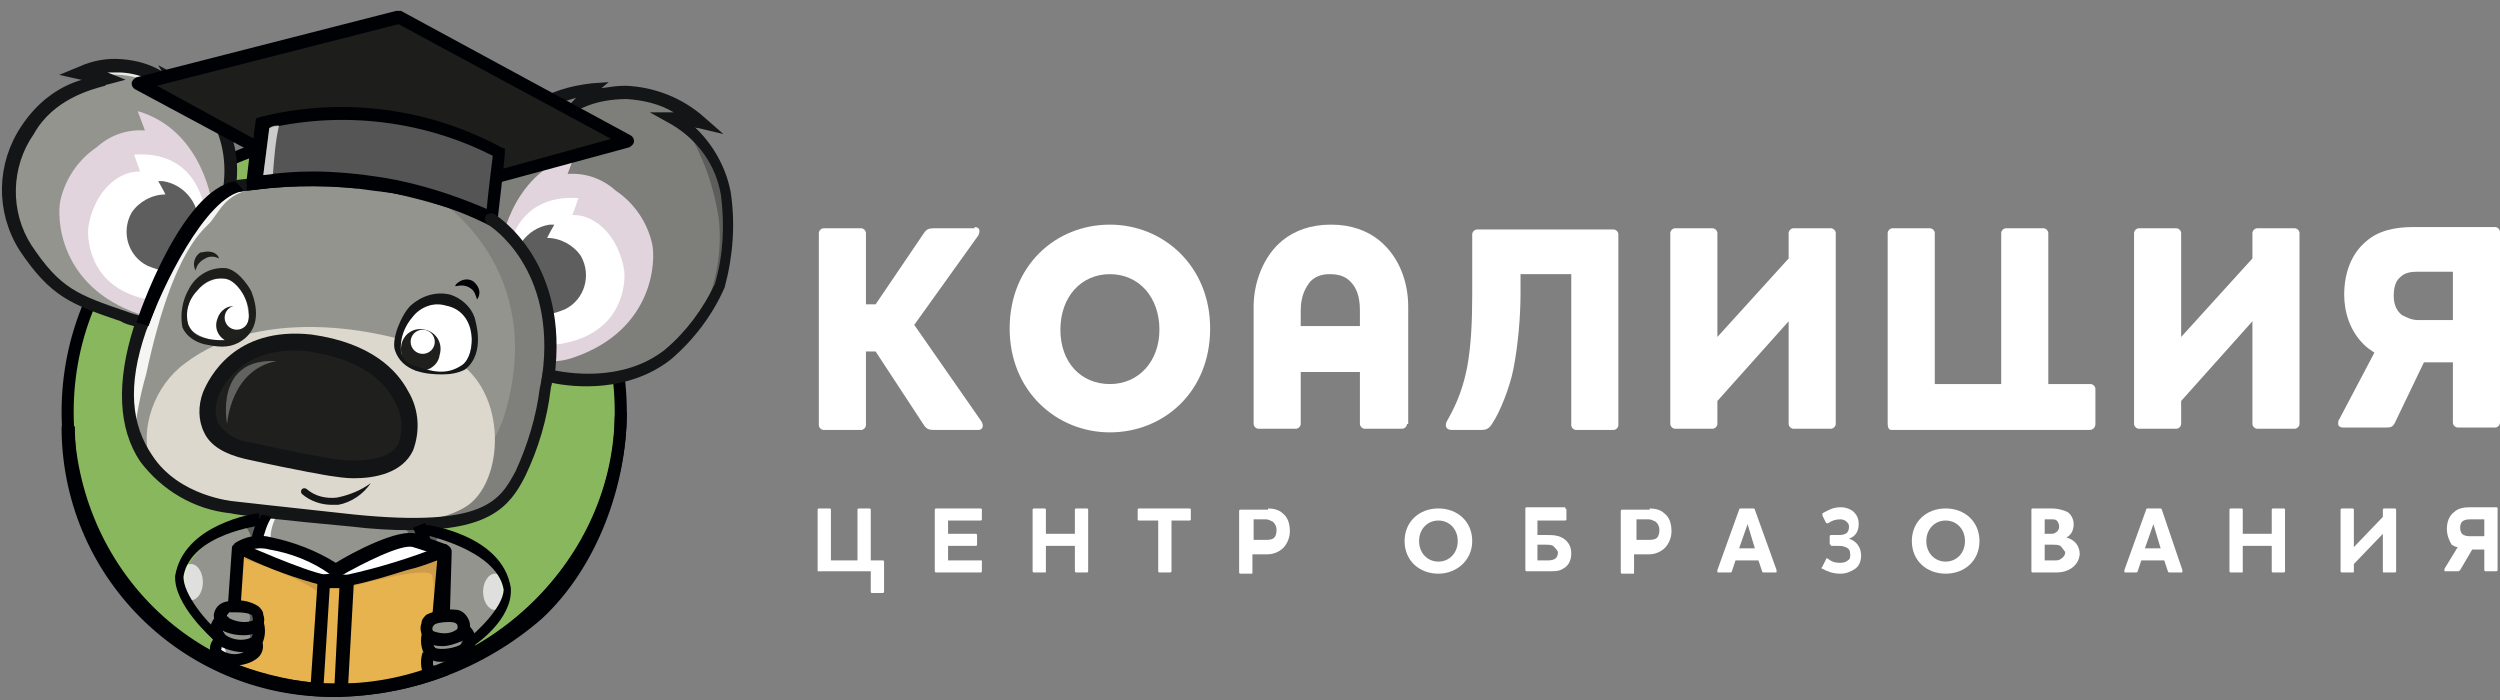 <?xml version="1.0" encoding="UTF-8"?>
<svg width="207px" height="58px" viewBox="0 0 207 58" version="1.1" xmlns="http://www.w3.org/2000/svg" xmlns:xlink="http://www.w3.org/1999/xlink">
    <rect x="0" y="0" width="207" height="58" fill="#808080" stroke="none"/>
    <!-- Generator: Sketch 48.1 (47250) - http://www.bohemiancoding.com/sketch -->
    <title>Новый лого коалиции</title>
    <desc>Created with Sketch.</desc>
    <defs></defs>
    <g id="Вход-на-вебинар-для-незарегистрированныъ" stroke="none" stroke-width="1" fill="none" fill-rule="evenodd" transform="translate(-475, -25)">
        <g id="Новый-лого-коалиции" transform="translate(475, 25)" fill-rule="nonzero">
            <path d="M51.4,34.1 C51.4,46.8 40.5,57 27.9,57 C15.3,57 5.6,46.7 5.6,34.1 C5.6,21.5 15.8,11.2 28.5,11.2 C41.2,11.2 51.4,21.4 51.4,34.1 C51.4,34.1 51.4,34.1 51.4,34.1 Z" id="Shape" fill="#89B75E"></path>
            <path d="M27.9,57.5 C15.1,57.5 5.1,47.2 5.1,34.1 C5.1,21.2 15.6,10.7 28.5,10.7 C41.4,10.7 51.9,21.2 51.9,34.1 C51.9,34.1 51.9,34.1 51.9,34.1 C51.9,40.4 49.3,46.4 44.7,50.7 C40.2,55.1 34.2,57.5 27.9,57.5 Z M28.5,11.7 C16.1,11.7 6.1,21.7 6.1,34.1 C6.1,46.6 15.7,56.5 27.9,56.5 C40.4,56.5 50.9,46.3 50.9,34.1 C50.9,21.7 40.9,11.7 28.5,11.7 C28.6,11.7 28.5,11.7 28.5,11.7 Z" id="Shape" fill="#000105"></path>
            <path d="M37.7,53.3 C39.4,53.1 40.9,51.9 41.4,50.2 C42.1,47.1 39.6,44.6 34.8,44.2 C34.9,45.5 35.2,46.8 35.7,48.1 C37.6,49.1 36.6,52.2 36.2,52.6 C36,52.8 37.5,53.4 37.7,53.3 Z" id="Shape" fill="#94948E"></path>
            <path d="M36.3,44.5 C36.2,44.6 36.1,44.8 36,45 C35.9,45.2 35.9,45.5 36,45.7 C35.9,45.7 35.4,46 35.3,45.7 C35.2,45.2 35.2,44.8 35.2,44.3 L36.3,44.5 C36.1,44.5 36,44.5 35.8,44.4" id="Shape" fill="#5E5E5E"></path>
            <path d="M29.1,15.8 C29.1,15.8 25.6,13.5 28.8,11.4 C29,12 29.2,12.6 29.4,13.2 C29.6,12.3 30.3,11.7 31.2,11.6 C31.2,11.6 30.4,13.7 31.1,14 C31.2,13.5 31.6,13.2 32.1,13.1 C32.1,13.1 31.3,12.5 32.7,12.9 C32.7,12.9 31.2,14.5 31.5,15.3 C31.5,15.4 31.6,15.4 31.6,15.5 C30.8,15.7 30,15.8 29.1,15.8 Z" id="Shape" fill="#94948E"></path>
            <path d="M39.2,18.4 C39.2,18.4 39.7,9.2 49.1,7.3 C49.1,7.3 48.2,7.8 48,8.4 C51.4,7.2 55.2,7.9 58,10.2 C57.2,9.9 56.4,9.8 55.6,9.8 C59.4,12.4 61.1,17.1 60.1,21.6 C60.1,21.6 60.1,24 59.6,23.3 C59.5,24.6 58.8,25.8 57.8,26.6 C57.8,26.6 54.9,33.6 43.1,30.7 C34.1,28.7 39.2,18.4 39.2,18.4 Z" id="Shape" fill="#94948E"></path>
            <path d="M39.2,18.5 C39.2,18.5 39.7,9.3 49.1,7.4 C49.1,7.4 48.2,7.9 48,8.5 C51.4,7.3 55.2,8 58,10.3 C57.2,10 56.4,9.9 55.6,9.9 C55.6,9.9 63.4,15.5 59.5,23.1 C59.5,23.1 59.4,25.8 57.7,27 C57.7,27 55,33.6 43.2,30.8 C34.1,28.8 39.2,18.5 39.2,18.5 Z" id="Shape" fill="#5E5E5D" opacity="0.4"></path>
            <path d="M18.5,18.6 C18.5,18.6 21.1,10.2 14.6,6.7 C14.9,7 15,7.4 15,7.9 C15,7.9 10.6,4 6.7,6 C6.7,6 8.4,6.2 8.6,6.5 C8.6,6.5 1.1,8 0.6,15 C0.6,15 0.6,20 2.3,21.1 C2.3,21.1 4.5,25.4 12.2,26.8 C19.9,28.2 18.5,18.6 18.5,18.6 Z" id="Shape" fill="#94948E"></path>
            <path d="M17.6,17.1 C17.6,17.1 16.9,10.8 11.4,9.2 L12,10.8 C10.5,10.7 9.1,11.2 8,12.2 C6.5,13.2 5.4,14.8 5,16.6 C4.7,17.9 4.8,23.7 11.5,26 C18.2,28.3 17.6,17.1 17.6,17.1 Z" id="Shape" fill="#E1D4DD"></path>
            <path d="M17.1,18.5 C17.1,18.5 17.1,12.4 11.1,12.8 L11.6,14.2 C11.1,14.2 10.6,14.3 10.2,14.5 C7.8,15.6 7.3,18.6 7.3,19 C7.3,19 6.9,23.7 12.2,24.8 C12.9,25 13.7,24.9 14.4,24.6 C16,23.8 18,22.1 17.1,18.5 Z" id="Shape" fill="#FFFFFF"></path>
            <path d="M16.4,19 C16.7,17.1 15.4,15.3 13.5,15 C13.4,15 13.2,15 13.1,15 C13.1,15 13.4,15.5 13.7,16.1 C12.6,16.1 11.5,16.7 10.9,17.6 C10,19.2 10.6,21.2 12.2,22 C12.7,22.2 13.2,22.4 13.7,22.4 C14.4,22.7 16.4,19 16.4,19 Z" id="Shape" fill="#5E5E5E"></path>
            <path d="M41.4,20.7 C41.4,20.7 42.1,14.4 47.6,12.8 L47,14.4 C48.5,14.3 49.9,14.8 51,15.8 C52.5,16.8 53.6,18.4 54,20.2 C54.3,21.5 54.2,27.3 47.5,29.6 C40.8,31.9 41.4,20.7 41.4,20.7 Z" id="Shape" fill="#E1D4DD"></path>
            <path d="M41.9,22.1 C41.9,22.1 41.9,16 47.9,16.4 L47.4,17.8 C47.9,17.8 48.4,17.9 48.8,18.1 C51.2,19.2 51.7,22.2 51.7,22.6 C51.7,22.6 52.1,27.3 46.8,28.4 C46.1,28.6 45.3,28.5 44.6,28.2 C43,27.4 41,25.7 41.9,22.1 Z" id="Shape" fill="#FFFFFF"></path>
            <path d="M42.6,22.6 C42.3,20.7 43.6,18.9 45.5,18.6 C45.6,18.6 45.8,18.6 45.9,18.6 C45.9,18.6 45.6,19.1 45.3,19.7 C46.4,19.7 47.5,20.3 48.1,21.2 C49,22.8 48.4,24.8 46.8,25.6 C46.3,25.8 45.8,26 45.3,26 C44.6,26.3 42.6,22.6 42.6,22.6 Z" id="Shape" fill="#5E5E5E"></path>
            <path d="M10.9,32.7 C10.9,32.7 9.8,41.5 21.9,42.6 C36,43.9 39.4,44.3 42.3,40.8 C43.9,38.9 49.2,23.3 39.9,17.8 C37.3,16.7 34.7,15.9 31.9,15.5 C30.6,15.3 30.4,15.5 29.2,15.3 C22.7,14.5 18,15.9 17,16.9 C15.4,18.7 11.1,28.6 10.9,32.7 Z" id="Shape" fill="#94948E"></path>
            <g id="Group" opacity="0.4" transform="translate(19, 16)" fill="#5E5E5E">
                <path d="M0.4,25.8 C14.5,27.5 20.4,28 23.3,24.5 C24.9,22.6 31.7,3.6 17.1,0.4 C17.1,0.4 26.6,6.1 22.7,18.6 C19.3,28.7 0.4,25.8 0.4,25.8 Z" id="Shape"></path>
            </g>
            <path d="M12.4,38 C13.1,39.8 14.5,41.7 23.6,42.8 C30.5,43.7 36.1,43.7 38.8,41.8 C41.9,39.5 42,31.8 37.1,29.5 C32.2,27.2 21.7,25.2 15.3,30.1 C12.7,32 11.6,35.6 12.4,38 Z" id="Shape" fill="#DCD8CD"></path>
            <path d="M20.5,26.9 C20.2,28 18.9,28.5 17.4,28.1 C15.9,27.7 15.2,27 15.5,25.6 C15.8,24.2 17.3,22.8 18.7,23.1 C20.1,23.4 20.8,25.4 20.5,26.9 Z" id="Shape" fill="#FFFFFF"></path>
            <path d="M20.6,27.2 C20.5,27.9 19.9,28.4 19.2,28.4 C19.1,28.4 19,28.4 18.9,28.3 C18.1,28 17.7,27.2 18,26.4 C18,26.4 18,26.4 18,26.4 C18.2,25.7 18.9,25.2 19.6,25.4 C20.3,25.7 20.7,26.4 20.6,27.2 Z" id="Shape" fill="#1F201E"></path>
            <path d="M33.9,36.5 C33.2,39.4 29,39.7 25.1,38.7 C21.2,37.7 15.6,37.8 17.7,31.9 C18.4,29.8 22.4,28 26.4,28.6 C31.6,29.5 34.6,33.6 33.9,36.5 Z" id="Shape" fill="#1F201E"></path>
            <path d="M38.9,29.3 C38.5,30.6 37,31.1 35.3,30.6 C33.6,30.1 32.8,29.3 33.3,27.7 C33.8,26 35.4,24.9 37.2,25.1 C38.9,25.5 39.4,27.6 38.9,29.3 Z" id="Shape" fill="#FFFFFF"></path>
            <path d="M36.4,29.4 C36.3,30.2 35.5,30.8 34.6,30.7 C34.5,30.7 34.4,30.7 34.3,30.6 C33.4,30.2 33,29.2 33.3,28.3 C33.6,27.5 34.4,27.1 35.2,27.3 C36.1,27.5 36.7,28.4 36.4,29.4 C36.4,29.3 36.4,29.3 36.4,29.4 Z" id="Shape" fill="#1F201E"></path>
            <path d="M50.9,7.7 C56.6,8.9 55.8,9.7 56.1,9.8 C56.5,9.8 57,9.8 57.4,9.7 C54.6,7.7 54.3,8.1 50.9,7.7 Z" id="Shape" fill="#5E5E5D"></path>
            <path d="M22.3,42.6 C21.9,43.9 18,50.9 21,56.3 C22.3,56.8 34.7,56.7 34.7,56.5 C34.7,56.3 37.3,53.4 37.2,52.1 C37.1,50.8 35,44.4 34.7,43.4 C34.4,44 22.3,42.6 22.3,42.6 Z" id="Shape" fill="#94948E"></path>
            <g id="Group" opacity="0.9" transform="translate(21, 42)" fill="#FFFFFF">
                <path d="M1.4,2.6 C1.4,1.9 1.6,1.3 1.9,0.7 C2.3,0.2 1.3,0.6 1.3,0.6 L0.7,2.6 L1.5,3 L1.4,2.6 Z" id="Shape"></path>
            </g>
            <path d="M34.6,43.6 C34.7,43.8 35,44.8 35,44.8 L34.1,44.7 C34.1,44.7 33.7,43.7 33.3,43.6 C32.9,43.5 34.6,43.6 34.6,43.6 Z" id="Shape" fill="#5E5E5D"></path>
            <path d="M20.5,56.6 C20.5,56.6 23.8,56.7 25.8,56.9 C27.1,57.1 28.3,57.2 29.6,57 C30.7,56.8 33.7,57 35.3,56.1 C36.8,53.4 37,50.1 35.9,47.2 C35.7,46.1 35.5,45.3 35.5,45.3 C35.5,45.3 35.9,45.1 35.4,49.8 C34.7,54.9 28.8,58.1 20.5,56.6 Z" id="Shape" fill="#5E5E5E" opacity="0.4"></path>
            <circle id="Oval" fill="#FFFFFF" cx="19.6" cy="26.3" r="1"></circle>
            <circle id="Oval" fill="#FFFFFF" cx="35" cy="28.3" r="1"></circle>
            <path d="M56.8,10.6 C58.2,12.9 59.1,15.4 59.5,18 C59.8,20.5 59.4,23.1 58.4,25.4 C59,24.1 59.6,22.7 60.3,21.4 L59.6,14.4 L56.8,10.6 Z" id="Shape" fill="#5D5D5C"></path>
            <path d="M15.4,8.8 C13.6,7 11.2,6 8.7,6.2 C4.3,6.3 7.5,5.7 7.5,5.7 L11.3,5.4 C11.3,5.4 14.2,7.1 14.4,7.2 L15.1,7.9 L15.4,8.8 Z" id="Shape" fill="#FFFFFF" opacity="0.8"></path>
            <path d="M26,57.2 C26,56.7 27.2,48.5 26.5,48.2 C25.8,47.9 19.7,45.4 19.8,45.7 C19.9,46 19,55.6 19,55.6 L26,57.2 Z" id="Shape" fill="#E7B34E"></path>
            <path d="M19.3,55.2 C19.3,55.2 21.5,54.9 21.5,54.1 C21.5,53.3 19.2,54.5 19.2,54.6 C19.2,54.7 19.3,55.2 19.3,55.2 Z" id="Shape" fill="#8AA15E"></path>
            <path d="M22.2,15.5 C22.2,15.5 17.4,14.5 15.6,18.8 C14.3,21.5 13.1,24.2 12.1,27 C12.1,27 9.7,34.1 11.1,36.1 C11.3,34.4 11.6,32.7 12.1,31 C14.4,20.2 17.1,18.9 17.5,18.3 C18.5,17 18.9,15.7 22.2,15.5 Z" id="Shape" fill="#FFFFFF" opacity="0.9"></path>
            <path d="M32.4,13.1 C32.4,13.1 30.5,14.3 31.5,15.5 L31.7,15.5 L32.4,13.1 Z" id="Shape" fill="#5D5D5C"></path>
            <path d="M28.9,15.4 C28.9,15.4 27.4,13.2 28.6,11.6 C28.1,11.8 27.7,12.2 27.5,12.7 L27.9,15 L28.9,15.4 Z" id="Shape" fill="#FFFFFF" opacity="0.8"></path>
            <path d="M34,43.9 C32.4,43.9 30.7,43.8 29.1,43.6 C23.6,43.1 19.3,42.6 19.1,42.5 C16.1,42.2 13.4,40.6 11.6,38.2 C9.8,35.5 9.6,31.7 11.1,27 C10.7,26.9 10.3,26.8 10,26.6 C5.9,25.2 4.2,24.6 1.6,20.7 C-0.4,17.5 -0.3,13.5 1.8,10.4 C3,8.6 4.7,7.2 6.8,6.6 L6.7,6.6 L4.9,6.2 L6.6,5.5 C7.7,5 8.9,4.8 10.1,4.9 C11.3,5 12.4,5.3 13.4,5.9 L13.1,5.4 L14.8,6.3 C15.9,6.8 16.9,7.5 17.7,8.4 C19.1,10.2 19.8,12.6 19.6,14.9 C22.1,14.6 24.6,14.5 27.1,14.5 C26.9,14.1 26.8,13.6 26.8,13.1 C27,12.1 27.7,11.2 28.6,10.7 L29.6,10.1 L29.4,11.3 L29.4,11.9 C30,11.3 30.8,11.1 31.6,11.2 L32.7,11.3 L32,12.1 C31.8,12.4 31.6,12.6 31.5,12.8 C31.9,12.6 32.4,12.5 32.8,12.7 L33.6,12.9 L33,13.5 C32.6,13.9 32.4,14.4 32.2,14.9 C34.4,15.4 36.6,16 38.8,16.7 C39.2,14.8 40.3,10.9 44,8.6 C45.5,7.6 47.2,7.1 49,6.9 L50.4,6.8 L49.8,7.3 C50.5,7.2 51.1,7.1 51.8,7.1 C54.2,7.2 56.5,8.1 58.3,9.7 L59.9,11.1 L57.8,10.6 C57.7,10.6 57.6,10.6 57.5,10.5 C59,11.9 60.1,13.8 60.5,15.9 C60.9,18.5 60.7,21.2 60,23.8 C59,26.1 57.4,28.2 55.5,29.8 C52,32.5 47.6,32.1 45.7,31.7 C45.7,31.9 45.6,32 45.6,32.2 C45.3,34.7 44.6,37.1 43.5,39.4 C42.2,42 40.5,43.9 34,43.9 Z M8.9,6 L10.4,6.6 L8.9,7 C8.8,7 8.8,7 8.7,7.1 C7.6,7.4 4.4,8.2 2.8,11.1 C0.9,13.8 0.8,17.5 2.6,20.3 C5,23.9 6.4,24.4 10.5,25.8 C11,26 11.5,26.1 12.1,26.3 L12.9,25.4 L12.1,27.4 C10.5,32 10.9,35.2 12.6,37.7 C14.8,41.1 19.3,41.5 19.3,41.5 C19.3,41.5 23.7,42 29.3,42.6 C40.2,43.7 41.4,41.4 42.7,39 C43.7,36.8 44.4,34.5 44.7,32.1 C44.8,31.8 44.8,31.4 44.9,31.1 L45,30.5 L45.6,30.6 C46.9,30.9 51.5,31.7 55,29 C56.8,27.5 58.2,25.6 59.2,23.5 C59.9,21.1 60,18.6 59.7,16.2 C59.3,13.7 57.8,11.6 55.6,10.3 L53.8,9.3 L55.8,9.3 C54.6,8.6 53.3,8.3 51.9,8.2 C50.7,8.2 49.4,8.4 48.3,8.9 L46,9.9 L47.7,8.1 C46.6,8.4 45.6,8.8 44.7,9.4 C40.9,11.9 40.1,16.2 39.9,17.5 L39.8,18.2 L39.1,17.9 C36.7,17 34.1,16.3 31.6,15.8 L31.2,15.7 L31.2,14.6 L31,15 L30.5,14.2 C30.3,13.6 30.3,12.9 30.5,12.3 C30.1,12.5 29.8,12.9 29.7,13.4 L29.3,15.3 L29.6,15.6 L28.2,15.5 C25.2,15.3 22.1,15.5 19.1,16 L18.4,16.1 L18.5,15.4 C18.8,13.1 18.3,10.8 16.9,9 C16.5,8.5 16.1,8.1 15.6,7.8 L15.7,9.4 L14.6,8.3 C13.4,6.9 11.8,6.1 10,6 L8.9,6 Z M28.5,12.2 C28.2,12.4 28,12.8 28,13.2 C28,13.8 28.2,14.3 28.6,14.7 L29.2,15.3 L28.7,13.5 C28.7,13.4 28.6,12.8 28.5,12.2 Z" id="Shape" fill="#141516"></path>
            <polygon id="Shape" fill="#E7B34E" points="28.2 57.4 28.9 48.2 36.7 45.9 35.9 55.9"></polygon>
            <path d="M29,48.6 C29,48.6 35.6,46.7 35.8,47.7 C36,48.7 35.9,51 35.9,51 L35.1,55.3 C34.8,55.7 34.4,56 33.9,56.2 C32.1,56.6 30.2,57 28.3,57.2 L28.3,57.5 L35.9,56.1 L36.8,45.7 L33.9,46.5 L28.9,48.2 L29,48.6 Z" id="Shape" fill="#CF9D49"></path>
            <path d="M29.3,39.6 C28.6,39.6 28,39.5 27.3,39.4 C27.3,39.4 24.8,39 20.3,38 C18.6,37.6 17.4,36.9 16.9,35.8 C16.4,34.8 16.4,33.6 16.8,32.5 C17.3,31.3 19.4,27 25.8,27.7 C30.8,28.4 32.9,30.7 33.8,32.4 C34.7,33.9 34.8,35.7 34.2,37.3 C33.3,39.2 31,39.6 29.3,39.6 Z M18,33.1 C17.8,33.8 17.8,34.5 18.1,35.1 C18.7,35.9 19.6,36.5 20.6,36.6 C25.1,37.6 27.6,38 27.6,38 C28.8,38.2 32.2,38.4 33,36.7 C33.4,35.5 33.3,34.2 32.6,33.1 C31.8,31.6 30,29.8 25.6,29.1 C19.4,28.4 18,33 18,33.1 Z" id="Shape" fill="#131415"></path>
            <path d="M18.4,28.7 C17.9,28.7 17.4,28.6 16.9,28.5 C16.1,28.3 15.4,27.8 15.1,27.1 C14.9,26 15.1,24.9 15.6,24 C16.2,22.8 17.4,22.1 18.7,22.2 C19.9,22.4 20.8,24.1 20.8,24.1 C21.2,25.1 21.8,27.3 19.7,28.4 C19.3,28.6 18.9,28.7 18.4,28.7 Z M19.6,28 C21.8,26.3 19.9,23.4 18.8,23.1 C17.8,22.9 16.9,23.3 16.3,24.1 C15.6,24.8 15.3,25.9 15.6,26.9 C15.9,27.6 16.4,27.9 17.4,28.1 C18.1,28.2 18.9,28.2 19.6,28 Z" id="Shape" fill="#1D1D1B"></path>
            <path d="M36.6,31 C35.3,31 33.3,30.8 32.7,29 C32.4,28.1 33.2,26.1 34,25.3 C34.9,24.5 36.1,24.1 37.3,24.4 C38.2,24.7 39,25.4 39.3,26.3 C39.3,26.4 40.3,29.2 38.5,30.6 C37.9,30.9 37.3,31 36.6,31 Z M38.3,30.2 C39.4,29.4 39.6,25.8 36.9,25.3 C35.9,25 34.8,25.4 34.2,26.2 C33.5,27 33.1,28 33.2,29.1 C33.3,29.7 33.8,30.2 34.4,30.3 C35.8,30.8 37,31.1 38.3,30.2 Z" id="Shape" fill="#141516"></path>
            <path d="M20,46.2 C20,46.2 26.1,48.2 26.6,49.4 C27.1,50.6 26.9,48.3 26.8,48.2 C26.7,48.1 20,45.7 20,45.7 L20,46.2 Z" id="Shape" fill="#CF9D49"></path>
            <path d="M16.2,22.4 C15.9,21.9 16.1,21.2 16.6,20.9 C16.6,20.9 16.6,20.9 16.7,20.9 C17.9,20.6 18.2,21.4 18.1,21.4 C17.8,21.2 17.3,21.2 17,21.4 C16.6,21.6 16.3,21.9 16.2,22.4 Z" id="Shape" fill="#1D1D1B"></path>
            <path d="M37.7,23.7 C37.6,23.6 38.4,22.8 39.2,23.3 C40.1,24.1 39.5,24.8 39.5,24.8 C39.4,24.5 39.3,24.1 39,23.9 C38.6,23.6 38.2,23.6 37.7,23.7 Z" id="Shape" fill="#000105"></path>
            <path d="M40.1,23.7 C39.8,22.6 38.8,22 37.7,22.2 C37.6,22.2 37.5,22.3 37.4,22.3" id="Shape" fill="#94948E"></path>
            <path d="M27.5,41.8 C26.6,41.8 25.7,41.5 25,40.9 C24.9,40.8 24.9,40.6 25,40.5 C25.1,40.4 25.3,40.4 25.4,40.5 C26.1,41.1 27,41.3 27.9,41.2 C28.9,41 29.9,40.6 30.7,40 C30.1,40.9 29.1,41.6 28,41.8 L27.5,41.8 Z" id="Shape" fill="#141516"></path>
            <path d="M18.8,35.1 C18.8,35.1 17.7,29.6 22.9,29.9 C19.1,30.6 18.8,35.1 18.8,35.1 Z" id="Shape" fill="#FFFFFF" opacity="0.3"></path>
            <path d="M21,15.3 L21.4,12.3 L11.6,7 L33.1,1.5 L52.1,11.8 L41,14.8 L40.7,18.1 C40.7,18.1 38.7,16.2 31.2,15.3 C24.3,14.6 21,15.3 21,15.3 Z" id="Shape" fill="#1D1D1B"></path>
            <path d="M40.6,18.6 C40.4,18.6 40.3,18.5 40.2,18.4 C40.2,18.4 38.2,16.6 31,15.8 C27.7,15.3 24.4,15.3 21.1,15.7 C20.9,15.7 20.8,15.7 20.6,15.6 C20.5,15.5 20.4,15.3 20.4,15.1 L20.7,12.5 L11.2,7.4 C11,7.3 10.9,7.1 10.9,6.9 C10.9,6.7 11.1,6.5 11.3,6.4 L32.8,0.9 L33.2,0.9 L52.2,11.2 C52.4,11.3 52.5,11.5 52.5,11.7 C52.5,11.9 52.3,12.1 52.1,12.2 L41.4,15.1 L41.1,18.1 C41.1,18.3 41,18.4 40.8,18.5 C40.7,18.6 40.7,18.6 40.6,18.6 Z M25.1,14.4 C27.1,14.4 29.2,14.5 31.2,14.8 C36.4,15.4 39,16.5 40.2,17.1 L40.4,14.7 C40.4,14.5 40.6,14.3 40.8,14.2 L50.6,11.5 L33,2 L13,7.1 L21.6,11.8 C21.8,11.9 21.9,12.1 21.9,12.3 L21.6,14.6 C22.8,14.4 23.9,14.4 25.1,14.4 Z" id="Shape" fill="#000105"></path>
            <path d="M40.6,18.1 C40.6,18.1 41.2,13 41.2,12.6 C35.2,9.4 28.2,8.5 21.6,10.2 L21,15.1 C24.5,14.6 28,14.6 31.5,15.2 C34.7,15.6 37.8,16.6 40.6,18.1 Z" id="Shape" fill="#555555"></path>
            <path d="M41.1,18.9 L40.4,18.6 C37.6,17.2 34.6,16.3 31.5,15.8 C28.1,15.2 24.6,15.2 21.2,15.7 L20.4,15.8 L21.2,9.8 L21.5,9.7 C28.2,8 35.4,8.9 41.5,12.2 L41.8,12.3 L41.8,12.7 C41.8,13.1 41.2,18.2 41.2,18.2 L41.1,18.9 Z M25.9,14.2 C27.8,14.2 29.8,14.4 31.7,14.7 C34.7,15.2 37.5,16.1 40.3,17.3 C40.4,16.1 40.7,13.8 40.8,12.9 C35.1,10 28.5,9.2 22.3,10.6 L21.8,14.5 C23.2,14.3 24.5,14.2 25.9,14.2 Z" id="Shape" fill="#000105"></path>
            <path d="M19.1,52.9 C17.4,52.7 15.9,51.5 15.4,49.8 C14.7,46.7 16.8,44 21.6,43.6 C21.7,44.6 21.6,45.5 21.5,46.4 C21.4,46.8 19.8,45.6 19.7,46.1 C19.1,46.4 20,48.6 19.7,49.2 C19.1,50.2 18.9,51.4 19.1,52.5 C19.2,52.5 19.3,52.6 19.3,52.7 C19.3,52.8 19.2,52.9 19.1,52.9 Z" id="Shape" fill="#94948E"></path>
            <path d="M20.3,45.6 L25.5,47.5 L28.1,48.1 L36.8,45.7 C36.8,45.7 33.8,44.5 33.7,44.5 C33.6,44.5 27.7,47.5 27.7,47.5 L24.9,45.9 L20.6,44.8 L20.3,45.6 Z" id="Shape" fill="#FFFFFF"></path>
            <path d="M20.4,43.7 C20.5,43.8 20.6,44 20.7,44.2 C20.8,44.4 20.8,44.7 20.7,44.9 C20.8,44.9 21.3,45.2 21.4,44.9 C21.5,44.4 21.5,44 21.5,43.5 L20.4,43.7 C20.6,43.7 20.7,43.7 20.9,43.6" id="Shape" fill="#5E5E5E"></path>
            <path d="M28.2,57.7 L27.1,57.7 C24.2,57.6 21.4,57 18.8,55.9 C18.6,55.8 18.4,55.6 18.5,55.4 L19.2,45.4 C19.2,45.2 19.3,45.1 19.5,45 C19.7,44.9 19.8,44.9 20,45 C20.1,45 25.2,47.3 27,47.6 C27.6,47.7 28.1,47.7 28.7,47.6 C31.4,47 34,46.2 36.5,45.2 C36.6,45.1 36.8,45 37,45.1 C37.2,45.2 37.4,45.4 37.4,45.7 L37.1,55.9 C34.3,57 31.3,57.6 28.2,57.7 Z M19.6,55 C22,55.9 24.6,56.5 27.2,56.6 C30,56.7 32.8,56.4 35.4,55.5 L36.2,46.4 C35.4,46.7 34.6,47 33.7,47.2 C32.1,47.7 30.5,48.2 28.9,48.5 C28.2,48.6 27.5,48.6 26.8,48.5 C24.5,47.9 22.3,47.1 20.2,46.1 L19.6,55 Z" id="Shape" fill="#000105"></path>
            <path d="M27.7,47.9 L27.4,47.6 C25.9,46.5 24.1,45.8 22.3,45.5 C21.6,45.3 20.8,45.4 20.1,45.8 L19.4,45 C20.3,44.4 21.4,44.2 22.5,44.5 C24.4,44.9 26.2,45.6 27.8,46.6 C29.1,45.8 33,43.7 34.5,44.2 C35.3,44.5 36.2,44.8 37,45.1 L36.6,46.1 C36.6,46.1 34.6,45.4 34.2,45.3 C33.3,45 30.1,46.6 28,47.8 L27.7,47.9 Z" id="Shape" fill="#000105"></path>
            <path d="M26.2,57.1 L28.2,57.2 L28.7,48.3 C28.7,48.3 26.8,48.1 26.8,48.3 L26.2,57.1" id="Shape" fill="#E7B34E"></path>
            <path d="M28.2,57.7 L26.2,57.6 C26,57.6 25.9,57.5 25.8,57.4 C25.7,57.3 25.7,57.1 25.7,57 L26.3,48.1 C26.3,47.9 26.4,47.8 26.5,47.7 C26.7,47.6 26.8,47.4 28.8,47.6 C29.1,47.6 29.3,47.9 29.3,48.2 L28.8,57.2 C28.7,57.4 28.5,57.7 28.2,57.7 Z M26.8,56.6 L27.7,56.6 L28.1,48.7 L27.3,48.7 L26.8,56.6 Z" id="Shape" fill="#000105"></path>
            <ellipse id="Oval" fill="#FFFFFF" opacity="0.7" cx="15.8" cy="48.2" rx="1" ry="1.5"></ellipse>
            <path d="M18.5,54 C19.4,54.5 21.6,54.7 21.2,53.3 C21.1,52.6 19.4,52.5 18.7,52.6 C18.4,52.7 17.6,53.5 18.5,54 Z" id="Shape" fill="#94948E"></path>
            <path d="M19.6,51.8 C20.1,51.7 20.7,51.7 21.2,51.8 C21.2,51.9 21.5,52.9 21.4,52.9 C21.3,52.9 20.8,53.6 20.5,53.5 C19.8,53.3 19.2,53.2 18.5,53.1 C18.4,53 17.8,52.7 17.8,52.5 C17.8,52.3 17.9,51.5 18,51.5 C18.1,51.5 18.5,51.4 18.5,51.5 C18.9,51.6 19.2,51.7 19.6,51.8 Z" id="Shape" fill="#94948E"></path>
            <path d="M19.6,50.3 C19.7,49.8 21.2,50.6 21.2,50.7 C21.2,50.8 21.5,51.8 21.4,51.8 C21.3,51.8 20.8,52.5 20.5,52.4 C20.2,52.3 18.7,52 18.5,52 C18.3,52 17.8,51.6 17.8,51.4 C17.8,51.2 17.9,50.4 18,50.4 C18.1,50.4 18.3,49.6 18.3,49.7 L19.6,50.3 Z" id="Shape" fill="#94948E"></path>
            <path d="M18.8,54.2 C18.8,54.2 18.7,54.1 18.7,53.5 C18.7,52.9 18.1,53.2 18,53.2 C18,53.5 18.1,53.8 18.2,54.1 C18.3,54.2 18.8,54.2 18.8,54.2 Z" id="Shape" fill="#94948E"></path>
            <path d="M18.8,51.4 C18.8,51.2 18.8,51 18.9,50.8 C19.1,50.6 19.4,50.4 19.7,50.4 C19.7,50.4 19.5,50.3 19.5,50.4 C19.5,50.5 18.5,50.5 18.5,50.5 L18.3,51.3 L18.8,51.4 Z" id="Shape" fill="#FFFFFF" opacity="0.9"></path>
            <path d="M18.8,54.2 C18.7,54 18.6,53.7 18.6,53.5 C18.7,53.2 18,53.4 18,53.4 C18,53.4 17.6,54.4 17.7,54.4 C17.8,54.4 18.8,54.2 18.8,54.2 Z" id="Shape" fill="#FFFFFF" opacity="0.9"></path>
            <path d="M18.6,52.8 C18.5,52.5 18.5,52.2 18.6,51.9 C18.8,51.4 18,51.7 18,51.7 L18.3,53 L18.6,52.8 Z" id="Shape" fill="#FFFFFF" opacity="0.9"></path>
            <path d="M20.4,50.6 C20.7,50.8 20.8,51.2 20.6,51.5 C20.6,51.6 20.5,51.6 20.5,51.7 C21.1,52.3 21.3,50.9 21.3,50.9 C21.3,50.9 21.3,50.5 20.4,50.6 Z" id="Shape" fill="#5E5E5D"></path>
            <path d="M20.4,52.1 C20.7,52.3 20.8,52.7 20.6,53 C20.6,53.1 20.5,53.1 20.5,53.2 C21.1,53.8 21.3,52.4 21.3,52.4 C21.3,52.4 21.3,51.9 20.4,52.1 Z" id="Shape" fill="#5E5E5D"></path>
            <path d="M20.3,53.5 C20.3,53.5 20.4,53.9 19.8,54.4 C20.4,54.9 21.2,53.7 21.2,53.7 C21.2,53.7 21.1,53.4 20.3,53.5 Z" id="Shape" fill="#5E5E5D"></path>
            <path d="M21.7,44.9 L20.8,44.8 C20.9,44 21.2,43.2 21.7,42.6 L22.5,42.8 C22.1,43.4 21.9,44.1 21.7,44.9 Z" id="Shape" fill="#000105"></path>
            <path d="M34.7,45.1 C34.6,44.6 34.4,44.2 34.2,43.7 L35.2,43.3 C35.2,43.4 35.7,44.8 35.7,44.8 L34.7,45.1 Z" id="Shape" fill="#000105"></path>
            <path d="M17.7,53 C17.6,52.9 14.4,50.1 14.5,47.7 C15.2,43.4 21.1,42.5 21.4,42.5 L21.7,43.5 C21.6,43.5 15.8,44.2 15.2,47.7 C15.1,49.2 17.3,51.7 18,52.2 L17.7,53 Z" id="Shape" fill="#000105"></path>
            <path d="M20.2,52.6 C19.6,52.6 19,52.5 18.4,52.2 C17.9,51.9 17.7,51.4 17.7,50.9 C17.8,50.3 18.2,49.9 18.8,49.8 C19.7,49.6 20.6,49.7 21.4,50.2 C21.6,50.4 21.8,50.6 21.8,50.9 C22,51.4 21.8,52 21.4,52.3 C21.1,52.5 20.6,52.6 20.2,52.6 Z M19.6,50.7 L19,50.7 C19,50.7 18.8,50.9 18.8,51 L19,51.2 C19.6,51.5 20.3,51.6 20.9,51.4 C20.9,51.4 21,51.3 20.9,51.1 L20.9,51 C20.8,50.8 20.2,50.7 19.6,50.7 Z" id="Shape" fill="#000105"></path>
            <path d="M20.2,54 C19.5,54 18.8,53.8 18.2,53.5 C17.7,53.2 17.4,52.7 17.4,52.2 C17.4,51.7 17.6,51.2 18.1,50.9 L18.6,51.8 C18.5,51.8 18.4,52.1 18.5,52.3 C18.6,52.5 18.6,52.5 18.7,52.6 C19.3,53 20.1,53.1 20.8,52.8 C21,52.5 21,52.1 20.8,51.8 L21.8,51.4 C22,52 22,52.7 21.7,53.3 C21.5,53.6 21.2,53.8 20.8,53.9 C20.6,53.9 20.4,54 20.2,54 Z" id="Shape" fill="#000105"></path>
            <path d="M19.4,55.1 C18.7,55.1 17.5,54.4 17.4,53.9 C17.3,53.4 17.6,52.9 18,52.6 L18.5,53.1 L18.4,53 L18.5,53.1 C18.3,53.2 18.4,53.7 18.3,53.8 C19,54.3 20,54.3 20.6,53.7 C20.7,53.6 20.7,53.4 20.7,53.3 L21.7,53.1 C21.9,53.6 21.7,54.2 21.3,54.5 C20.8,54.9 20.1,55.1 19.4,55.1 Z" id="Shape" fill="#000105"></path>
            <ellipse id="Oval" fill="#FFFFFF" opacity="0.7" cx="41" cy="49" rx="1" ry="1.5"></ellipse>
            <path d="M37.2,51.1 C37.1,50.6 35.6,51.4 35.6,51.5 C35.6,51.6 35.3,52.6 35.4,52.6 C35.5,52.6 35.3,55.2 35.6,55.1 C35.9,55 39.7,56.1 38.3,52.8 C38.2,52.7 39,52.4 39,52.2 C39,52 38.9,51.2 38.8,51.2 C38.7,51.2 38.5,50.4 38.5,50.5 L37.2,51.1 Z" id="Shape" fill="#94948E"></path>
            <path d="M37.9,52.2 C37.9,52 37.9,51.8 37.8,51.6 C37.6,51.4 37.4,51.3 37.1,51.3 C37.1,51.3 37.3,51.2 37.3,51.3 C37.3,51.4 38.3,51.4 38.3,51.4 L38.5,52.2 L37.9,52.2 Z" id="Shape" fill="#5D5D5C" opacity="0.9"></path>
            <path d="M37.3,55 C37.4,54.8 37.5,54.5 37.5,54.3 C37.4,54 38.7,54.2 38.7,54.2 C38.4,54.6 38.1,54.9 37.8,55.2 C37.7,55.3 37.3,55 37.3,55 Z" id="Shape" fill="#5D5D5C" opacity="0.9"></path>
            <path d="M38.1,53.6 C38.2,53.3 38.2,53 38.1,52.7 C38,52.3 38.8,52.5 38.8,52.5 L38.5,53.8 L38.1,53.6 Z" id="Shape" fill="#5D5D5C" opacity="0.9"></path>
            <path d="M39,53.6 L38.6,53 C39.3,52.5 41.7,50.3 41.7,48.8 C41.1,45.4 34.8,44.2 34.8,44.2 L34.9,43.4 C35.2,43.4 41.6,44.2 42.3,48.7 L42.3,48.8 C42.4,51.3 39.4,53.4 39,53.6 Z" id="Shape" fill="#000105"></path>
            <path d="M36.6,53.5 C36.1,53.5 35.7,53.4 35.3,53.1 C34.9,52.7 34.7,52.1 34.9,51.6 C34.9,51.3 35.1,51.1 35.3,50.9 C36.1,50.5 37,50.4 37.9,50.5 C38.4,50.6 38.8,51.1 38.9,51.6 C39,52.2 38.7,52.8 38.2,53.1 C37.7,53.3 37.2,53.5 36.6,53.5 Z M37.2,51.5 C36.6,51.5 36,51.6 35.9,51.8 C35.8,51.9 35.8,52 35.8,52.1 C35.8,52.2 35.9,52.3 36,52.3 C36.6,52.5 37.2,52.5 37.7,52.2 C37.9,52.1 37.9,52 37.9,51.9 C37.9,51.8 37.9,51.5 37.2,51.5 Z" id="Shape" fill="#000105"></path>
            <path d="M36.6,54.8 C36.4,54.8 36.1,54.8 35.9,54.7 C35.6,54.6 35.3,54.4 35.1,54.1 C34.8,53.5 34.8,52.8 35,52.2 L36,52.6 C35.8,52.9 35.8,53.3 36,53.6 C36.1,53.8 37.3,53.8 38.1,53.4 C38.2,53.3 38.3,53.2 38.3,53.1 C38.3,52.9 38.3,52.8 38.2,52.6 L38.7,51.7 C39.1,52 39.4,52.5 39.4,53 C39.4,53.6 39.1,54.1 38.6,54.3 C38,54.6 37.3,54.8 36.6,54.8 Z" id="Shape" fill="#000105"></path>
            <path d="M12.3,27 L11.3,26.7 C11.4,26.3 15,15.7 19.5,15 L20.2,15.8 C17,16.2 13.3,24.1 12.3,27 Z" id="Shape" fill="#000105"></path>
            <path d="M22.3,10.6 L21.8,14.5 L22.6,14.4 C22.7,13.1 22.8,11.7 23.1,10.4 C22.8,10.4 22.6,10.4 22.3,10.6" id="Shape" fill="#FFFFFF" opacity="0.7"></path>
            <path d="M27.9,57.7 C15.5,57.9 5.3,48.1 5.1,35.7 C5.1,35.6 5.1,35.4 5.1,35.3 L6.2,35.3 C6.2,47.3 15.8,56.6 28,56.6 C40.5,56.6 50.9,46 50.9,34.5 L51.9,34.1 C51.9,40.1 49.5,46.9 44.9,51.2 C40.2,55.3 34.2,57.6 27.9,57.7 Z" id="Shape" fill="#000105"></path>
            <path d="M45.4,31.7 C45.1,31.7 44.9,31.6 44.9,31.3 C44.9,31.2 44.9,31.2 44.9,31.1 C46.1,22.2 40.6,18.7 40.4,18.6 C40.2,18.5 40.1,18.1 40.2,17.9 C40.3,17.7 40.7,17.6 40.9,17.7 C41.2,17.9 47.2,21.7 45.9,31.3 C45.9,31.5 45.6,31.7 45.4,31.7 Z" id="Shape" fill="#141516"></path>
            <path d="M35.5,56.3 C35,56.2 35.2,56.1 35.1,55.9 C34.8,55.3 34.8,54.6 35,54 L36,54.4 C35.8,54.7 35.8,55.1 36,55.4 C36.1,55.6 38.2,54.4 38.2,54.4 C37.3,55.1 36.4,55.7 35.5,56.3 Z" id="Shape" fill="#000105"></path>
            <g id="Group" transform="translate(67, 42)" fill="#FFFFFF">
                <path d="M0.7,5.3 L0.7,0.2 C0.7,0.1 0.8,0.1 0.8,0.1 L1.7,0.1 C1.8,0.1 1.8,0.2 1.8,0.2 L1.8,4.4 L4,4.4 L4,0.2 C4,0.1 4.1,0.1 4.1,0.1 L5,0.1 C5.1,0.1 5.1,0.2 5.1,0.2 L5.1,4.4 L6.1,4.4 C6.2,4.4 6.2,4.5 6.2,4.5 L6.2,7 C6.2,7.1 6.1,7.1 6.1,7.1 L5.2,7.1 C5.1,7.1 5.1,7 5.1,7 L5.1,5.3 L0.7,5.3 C0.8,5.4 0.7,5.3 0.7,5.3 Z" id="Shape"></path>
                <path d="M14.2,0.1 C14.3,0.1 14.3,0.2 14.3,0.2 L14.3,1 C14.3,1.1 14.2,1.1 14.2,1.1 L11.5,1.1 L11.5,2.2 L13.8,2.2 C13.9,2.2 13.9,2.3 13.9,2.3 L13.9,3.1 C13.9,3.2 13.8,3.2 13.8,3.2 L11.5,3.2 L11.5,4.4 L14.2,4.4 C14.3,4.4 14.3,4.4 14.3,4.5 L14.3,5.3 C14.3,5.4 14.2,5.4 14.2,5.4 L10.5,5.4 C10.4,5.4 10.4,5.3 10.4,5.3 L10.4,0.2 C10.4,0.1 10.5,0.1 10.5,0.1 L14.2,0.1 Z" id="Shape"></path>
                <path d="M23,0.1 C23.1,0.1 23.1,0.2 23.1,0.2 L23.1,5.3 C23.1,5.4 23,5.4 23,5.4 L22.1,5.4 C22,5.4 22,5.3 22,5.3 L22,3.2 L19.6,3.2 L19.6,5.3 C19.6,5.4 19.6,5.4 19.5,5.4 L18.6,5.4 C18.5,5.4 18.5,5.3 18.5,5.3 L18.5,0.2 C18.5,0.1 18.6,0.1 18.6,0.1 L19.5,0.1 C19.6,0.1 19.6,0.2 19.6,0.2 L19.6,2.2 L22,2.2 L22,0.2 C22,0.1 22.1,0.1 22.1,0.1 L23,0.1 Z" id="Shape"></path>
                <path d="M31.5,0.1 C31.6,0.1 31.6,0.2 31.6,0.2 L31.6,1 C31.6,1.1 31.5,1.1 31.5,1.1 L30,1.1 L30,5.3 C30,5.4 29.9,5.4 29.9,5.4 L29,5.4 C28.9,5.4 28.9,5.3 28.9,5.3 L28.9,1.1 L27.3,1.1 C27.2,1.1 27.2,1 27.2,1 L27.2,0.2 C27.2,0.1 27.3,0.1 27.3,0.1 L31.5,0.1 Z" id="Shape"></path>
                <path d="M38,0.1 C38.4,0.1 38.9,0.2 39.2,0.5 C39.6,0.8 39.8,1.3 39.8,2 C39.8,2.6 39.5,3.2 39.1,3.5 C38.7,3.8 38.3,3.9 37.9,3.9 L36.7,3.9 L36.7,5.4 C36.7,5.5 36.7,5.5 36.6,5.5 L35.7,5.5 C35.6,5.5 35.6,5.4 35.6,5.4 L35.6,0.3 C35.6,0.2 35.7,0.2 35.7,0.2 L38,0.2 L38,0.1 Z M38.4,1.2 C38.2,1.1 38,1 37.8,1 L36.8,1 L36.8,2.7 L37.8,2.7 C38,2.7 38.2,2.7 38.4,2.6 C38.6,2.5 38.7,2.2 38.7,1.9 C38.7,1.6 38.6,1.4 38.4,1.2 Z" id="Shape"></path>
                <path d="M52.1,5.5 C50.5,5.5 49.3,4.4 49.3,2.8 C49.3,1.2 50.5,0.1 52.1,0.1 C53.7,0.1 54.9,1.2 54.9,2.8 C54.9,4.4 53.6,5.5 52.1,5.5 Z M52.1,1.1 C51.2,1.1 50.5,1.8 50.5,2.8 C50.5,3.8 51.2,4.5 52.1,4.5 C53,4.5 53.7,3.8 53.7,2.8 C53.7,1.8 53,1.1 52.1,1.1 Z" id="Shape"></path>
                <path d="M62.6,0.1 C62.7,0.1 62.7,0.2 62.7,0.2 L62.7,1 C62.7,1.1 62.6,1.1 62.6,1.1 L60.3,1.1 L60.3,2.3 L61.1,2.3 C61.5,2.3 61.9,2.3 62.3,2.5 C62.7,2.7 63.1,3.1 63.1,3.8 C63.1,4.5 62.8,4.9 62.4,5.1 C62.1,5.3 61.7,5.3 61.3,5.3 L59.4,5.3 C59.3,5.3 59.3,5.2 59.3,5.2 L59.3,0.1 C59.3,0 59.4,0 59.4,0 L62.6,0 L62.6,0.1 Z M61.6,3.2 C61.4,3.1 61.2,3.1 61,3.1 L60.3,3.1 L60.3,4.4 L61.1,4.4 C61.3,4.4 61.5,4.4 61.7,4.3 C61.9,4.2 62,4 62,3.7 C61.9,3.5 61.8,3.4 61.6,3.2 Z" id="Shape"></path>
                <path d="M69.6,0.1 C70,0.1 70.5,0.2 70.8,0.5 C71.2,0.8 71.4,1.3 71.4,2 C71.4,2.6 71.1,3.2 70.7,3.5 C70.3,3.8 69.9,3.9 69.5,3.9 L68.3,3.9 L68.3,5.4 C68.3,5.5 68.3,5.5 68.2,5.5 L67.3,5.5 C67.2,5.5 67.2,5.4 67.2,5.4 L67.2,0.3 C67.2,0.2 67.3,0.2 67.3,0.2 L69.6,0.2 L69.6,0.1 Z M70.1,1.2 C69.9,1.1 69.7,1 69.5,1 L68.5,1 L68.5,2.7 L69.5,2.7 C69.7,2.7 69.9,2.7 70.1,2.6 C70.3,2.5 70.4,2.2 70.4,1.9 C70.4,1.6 70.3,1.4 70.1,1.2 Z" id="Shape"></path>
                <path d="M76.4,5.3 C76.4,5.4 76.3,5.4 76.2,5.4 L75.3,5.4 C75.2,5.4 75.2,5.4 75.2,5.3 C75.2,5.3 75.2,5.3 75.2,5.2 L77,0.2 C77,0.1 77.1,0.1 77.2,0.1 L78.1,0.1 C78.2,0.1 78.3,0.1 78.3,0.2 L80.1,5.2 C80.1,5.2 80.1,5.3 80.1,5.3 C80.1,5.4 80.1,5.4 80,5.4 L79.1,5.4 C79,5.4 78.9,5.4 78.9,5.3 L78.6,4.4 L76.7,4.4 L76.4,5.3 Z M77.7,1.4 L77,3.4 L78.3,3.4 L77.7,1.4 Z" id="Shape"></path>
                <path d="M84.6,3.1 C84.5,3.1 84.5,3.1 84.5,3 L84.5,2.4 C84.5,2.3 84.6,2.3 84.6,2.3 L85.1,2.3 C85.4,2.3 85.6,2.3 85.8,2.2 C86,2.1 86.1,1.9 86.1,1.6 C86.1,1.4 86,1.3 85.9,1.2 C85.8,1.1 85.6,1 85.4,1 C85,1 84.7,1.1 84.4,1.3 C84.3,1.4 84.3,1.3 84.2,1.3 L83.9,0.7 C83.9,0.6 83.9,0.6 83.9,0.5 C84.3,0.3 84.7,-1.42108547e-14 85.4,-1.42108547e-14 C85.9,-1.42108547e-14 86.3,0.2 86.5,0.4 C86.8,0.7 86.9,1 86.9,1.4 C86.9,1.9 86.7,2.4 86.1,2.6 C86.7,2.8 87.1,3.3 87.1,4 C87.1,4.5 86.9,4.9 86.6,5.1 C86.3,5.3 85.9,5.5 85.4,5.5 C84.7,5.5 84.3,5.3 83.9,5.1 C83.8,5.1 83.8,5 83.9,4.9 L84.2,4.3 C84.2,4.2 84.3,4.2 84.4,4.3 C84.8,4.6 85.1,4.6 85.4,4.6 C85.7,4.6 85.9,4.5 86,4.4 C86.2,4.3 86.2,4.1 86.2,3.9 C86.2,3.6 86.1,3.4 85.8,3.3 C85.6,3.2 85.4,3.2 85.1,3.2 L84.6,3.2 L84.6,3.1 Z" id="Shape"></path>
                <path d="M94.1,5.5 C92.5,5.5 91.3,4.4 91.3,2.8 C91.3,1.2 92.5,0.1 94.1,0.1 C95.7,0.1 96.9,1.2 96.9,2.8 C96.9,4.4 95.7,5.5 94.1,5.5 Z M94.1,1.1 C93.2,1.1 92.5,1.8 92.5,2.8 C92.5,3.8 93.2,4.5 94.1,4.5 C95,4.5 95.7,3.8 95.7,2.8 C95.7,1.8 95,1.1 94.1,1.1 Z" id="Shape"></path>
                <path d="M103.3,5.4 L101.3,5.4 C101.2,5.4 101.2,5.3 101.2,5.3 L101.2,0.2 C101.2,0.1 101.3,0.1 101.3,0.1 L102.9,0.1 C103.3,0.1 103.8,0.2 104.2,0.4 C104.5,0.6 104.7,1 104.7,1.4 C104.7,1.9 104.5,2.3 104.1,2.5 C104.8,2.7 105.2,3.2 105.2,3.9 C105.1,4.9 104.2,5.4 103.3,5.4 Z M103.3,1.1 C103.2,1 103,1 102.9,1 L102.3,1 L102.3,2.2 L102.8,2.2 C102.9,2.2 103.1,2.2 103.2,2.1 C103.4,2 103.5,1.8 103.5,1.6 C103.5,1.4 103.4,1.2 103.3,1.1 Z M103.6,3.2 C103.4,3.1 103.2,3.1 103,3.1 L102.3,3.1 L102.3,4.4 L103.1,4.4 C103.3,4.4 103.5,4.4 103.6,4.3 C103.8,4.2 104,4 104,3.7 C103.9,3.6 103.8,3.4 103.6,3.2 Z" id="Shape"></path>
                <path d="M110,5.3 C110,5.4 109.9,5.4 109.8,5.4 L109,5.4 C108.9,5.4 108.9,5.4 108.9,5.3 C108.9,5.3 108.9,5.3 108.9,5.2 L110.7,0.2 C110.7,0.1 110.8,0.1 110.9,0.1 L111.8,0.1 C111.9,0.1 112,0.1 112,0.2 L113.7,5.2 C113.7,5.2 113.7,5.3 113.7,5.3 C113.7,5.4 113.7,5.4 113.6,5.4 L112.7,5.4 C112.6,5.4 112.5,5.4 112.5,5.3 L112.2,4.4 L110.3,4.4 L110,5.3 Z M111.3,1.4 L110.6,3.4 L111.9,3.4 L111.3,1.4 Z" id="Shape"></path>
                <path d="M122.1,0.1 C122.2,0.1 122.2,0.2 122.2,0.2 L122.2,5.3 C122.2,5.4 122.1,5.4 122.1,5.4 L121.2,5.4 C121.1,5.4 121.1,5.3 121.1,5.3 L121.1,3.2 L118.7,3.2 L118.7,5.3 C118.7,5.4 118.7,5.4 118.6,5.4 L117.7,5.4 C117.6,5.4 117.6,5.3 117.6,5.3 L117.6,0.2 C117.6,0.1 117.7,0.1 117.7,0.1 L118.6,0.1 C118.7,0.1 118.7,0.2 118.7,0.2 L118.7,2.2 L121.1,2.2 L121.1,0.2 C121.1,0.1 121.2,0.1 121.2,0.1 L122.1,0.1 Z" id="Shape"></path>
                <path d="M130.3,2.2 L127.9,4.7 L127.9,5.3 C127.9,5.4 127.9,5.4 127.8,5.4 L126.9,5.4 C126.8,5.4 126.8,5.3 126.8,5.3 L126.8,0.2 C126.8,0.1 126.9,0.1 126.9,0.1 L127.8,0.1 C127.9,0.1 127.9,0.2 127.9,0.2 L127.9,3.3 L130.3,0.8 L130.3,0.2 C130.3,0.1 130.4,0.1 130.4,0.1 L131.3,0.1 C131.4,0.1 131.4,0.2 131.4,0.2 L131.4,5.3 C131.4,5.4 131.3,5.4 131.3,5.4 L130.4,5.4 C130.3,5.4 130.3,5.4 130.3,5.3 L130.3,2.2 Z" id="Shape"></path>
                <path d="M135.6,1.8 C135.6,1.2 135.8,0.7 136.2,0.4 C136.5,0.1 137,0 137.5,0 L139.7,0 C139.8,0 139.8,0.1 139.8,0.1 L139.8,5.2 C139.8,5.3 139.7,5.3 139.7,5.3 L138.8,5.3 C138.7,5.3 138.7,5.2 138.7,5.2 L138.7,3.5 L137.7,3.5 L136.7,5.2 C136.6,5.3 136.6,5.3 136.5,5.3 L135.5,5.3 C135.4,5.3 135.4,5.3 135.4,5.2 C135.4,5.2 135.4,5.1 135.4,5.1 L136.5,3.3 C136.3,3.3 136.2,3.2 136,3.1 C135.8,2.8 135.6,2.3 135.6,1.8 Z M137.6,1 C137.4,1 137.2,1 137,1.1 C136.8,1.2 136.7,1.4 136.7,1.7 C136.7,2 136.8,2.2 137,2.3 C137.2,2.4 137.4,2.4 137.6,2.4 L138.7,2.4 L138.7,1 L137.6,1 Z" id="Shape"></path>
            </g>
            <g id="Group" transform="translate(67, 18)" fill="#FFFFFF">
                <path d="M13.7,0.8 C14.1,0.8 14.2,1.1 14,1.5 L8.7,8.9 L14.2,16.8 C14.5,17.2 14.4,17.6 14,17.6 L10.3,17.6 C9.9,17.6 9.7,17.5 9.5,17.2 L5.5,11.1 L4.7,11.1 L4.7,17.2 C4.7,17.4 4.5,17.6 4.3,17.6 L1.2,17.6 C1,17.6 0.8,17.4 0.8,17.2 L0.8,1.3 C0.8,1.1 1,0.9 1.2,0.9 L4.3,0.9 C4.5,0.9 4.7,1.1 4.7,1.3 L4.7,7.2 L5.5,7.2 L9.5,1.3 C9.7,1 9.9,0.9 10.3,0.9 L13.7,0.9 L13.7,0.8 Z" id="Shape"></path>
                <path d="M24.9,17.8 C20.5,17.8 16.6,14.4 16.6,9.2 C16.6,4 20.4,0.6 24.9,0.6 C29.3,0.6 33.2,4 33.2,9.2 C33.2,14.5 29.3,17.8 24.9,17.8 Z M24.9,4.7 C22.5,4.7 20.8,6.6 20.8,9.3 C20.8,12 22.5,13.8 24.9,13.8 C27.3,13.8 29,11.9 29,9.3 C29,6.6 27.3,4.7 24.9,4.7 Z" id="Shape"></path>
                <path d="M49.5,17.1 C49.5,17.3 49.3,17.5 49.1,17.5 L46,17.5 C45.8,17.5 45.6,17.3 45.6,17.1 L45.6,12.8 L40.7,12.8 L40.7,17.1 C40.7,17.3 40.5,17.5 40.3,17.5 L37.2,17.5 C37,17.5 36.8,17.3 36.8,17.1 L36.8,7.4 C36.8,5.4 37.6,3.2 39.2,1.9 C40.2,1.1 41.5,0.6 43.2,0.6 C44.9,0.6 46.2,1.1 47.2,1.9 C48.9,3.3 49.6,5.4 49.6,7.4 L49.6,17.1 L49.5,17.1 Z M41.5,5.3 C41.1,5.8 40.7,6.5 40.7,7.7 L40.7,9 L45.6,9 L45.6,7.7 C45.6,6.5 45.3,5.8 44.8,5.3 C44.3,4.8 43.7,4.7 43.1,4.7 C42.6,4.7 42,4.8 41.5,5.3 Z" id="Shape"></path>
                <path d="M55.6,17.6 L53.2,17.6 C52.8,17.6 52.5,17.3 52.9,16.7 C53.7,15.3 54.2,13.9 54.5,12.3 C54.8,10.6 54.9,8.7 54.9,6.4 L54.9,1.4 C54.9,1.2 55.1,1 55.3,1 L66.6,1 C66.8,1 67,1.2 67,1.4 L67,17.2 C67,17.4 66.8,17.6 66.6,17.6 L63.5,17.6 C63.3,17.6 63.1,17.4 63.1,17.2 L63.1,4.7 L58.9,4.7 L58.9,6.3 C58.9,8.2 58.7,10.6 58.3,12.6 C58,14.1 57.2,16.1 56.6,17 C56.3,17.5 56.1,17.6 55.6,17.6 Z" id="Shape"></path>
                <path d="M81.1,8.6 L75.2,15.2 L75.2,17.1 C75.2,17.3 75,17.5 74.8,17.5 L71.7,17.5 C71.5,17.5 71.3,17.3 71.3,17.1 L71.3,1.3 C71.3,1.1 71.5,0.9 71.7,0.9 L74.8,0.9 C75,0.9 75.2,1.1 75.2,1.3 L75.2,9.9 L81.1,3.4 L81.1,1.3 C81.1,1.1 81.3,0.9 81.5,0.9 L84.6,0.9 C84.8,0.9 85,1.1 85,1.3 L85,17.1 C85,17.3 84.8,17.5 84.6,17.5 L81.5,17.5 C81.3,17.5 81.1,17.3 81.1,17.1 L81.1,8.6 Z" id="Shape"></path>
                <path d="M89.3,17.1 L89.3,1.3 C89.3,1.1 89.5,0.9 89.7,0.9 L92.8,0.9 C93,0.9 93.2,1.1 93.2,1.3 L93.2,13.8 L98.7,13.8 L98.7,1.3 C98.7,1.1 98.9,0.9 99.1,0.9 L102.2,0.9 C102.4,0.9 102.6,1.1 102.6,1.3 L102.6,13.8 L106.1,13.8 C106.3,13.8 106.5,14 106.5,14.2 L106.5,17.1 C106.5,17.4 106.3,17.6 106,17.6 L102.5,17.6 L89.6,17.6 C89.4,17.6 89.3,17.4 89.3,17.1 Z" id="Shape"></path>
                <path d="M119.5,8.6 L113.6,15.2 L113.6,17.1 C113.6,17.3 113.4,17.5 113.2,17.5 L110.1,17.5 C109.9,17.5 109.7,17.3 109.7,17.1 L109.7,1.3 C109.7,1.1 109.9,0.9 110.1,0.9 L113.2,0.9 C113.4,0.9 113.6,1.1 113.6,1.3 L113.6,9.9 L119.5,3.4 L119.5,1.3 C119.5,1.1 119.7,0.9 119.9,0.9 L123,0.9 C123.2,0.9 123.4,1.1 123.4,1.3 L123.4,17.1 C123.4,17.3 123.2,17.5 123,17.5 L119.9,17.5 C119.7,17.5 119.5,17.3 119.5,17.1 L119.5,8.6 Z" id="Shape"></path>
                <path d="M127.1,6.4 C127.1,4.6 127.7,3 128.9,2 C129.9,1.1 131.3,0.8 132.8,0.8 L139.6,0.8 C139.8,0.8 140,1 140,1.2 L140,17 C140,17.2 139.8,17.4 139.6,17.4 L136.5,17.4 C136.3,17.4 136.1,17.2 136.1,17 L136.1,12 L133.7,12 L131.3,17 C131.1,17.4 130.9,17.4 130.5,17.4 L127,17.4 C126.8,17.4 126.6,17.3 126.6,17.1 C126.6,17 126.6,16.8 126.7,16.7 L129.6,11.2 C129.3,11 129,10.8 128.7,10.5 C127.6,9.4 127.1,7.9 127.1,6.4 Z M133.1,4.5 C132.6,4.5 132.1,4.6 131.8,4.9 C131.4,5.2 131.2,5.7 131.2,6.5 C131.2,7.3 131.5,7.8 131.9,8.1 C132.3,8.3 132.7,8.5 133.2,8.5 L136.1,8.5 L136.1,4.5 L133.1,4.5 Z" id="Shape"></path>
            </g>
        </g>
    </g>
</svg>